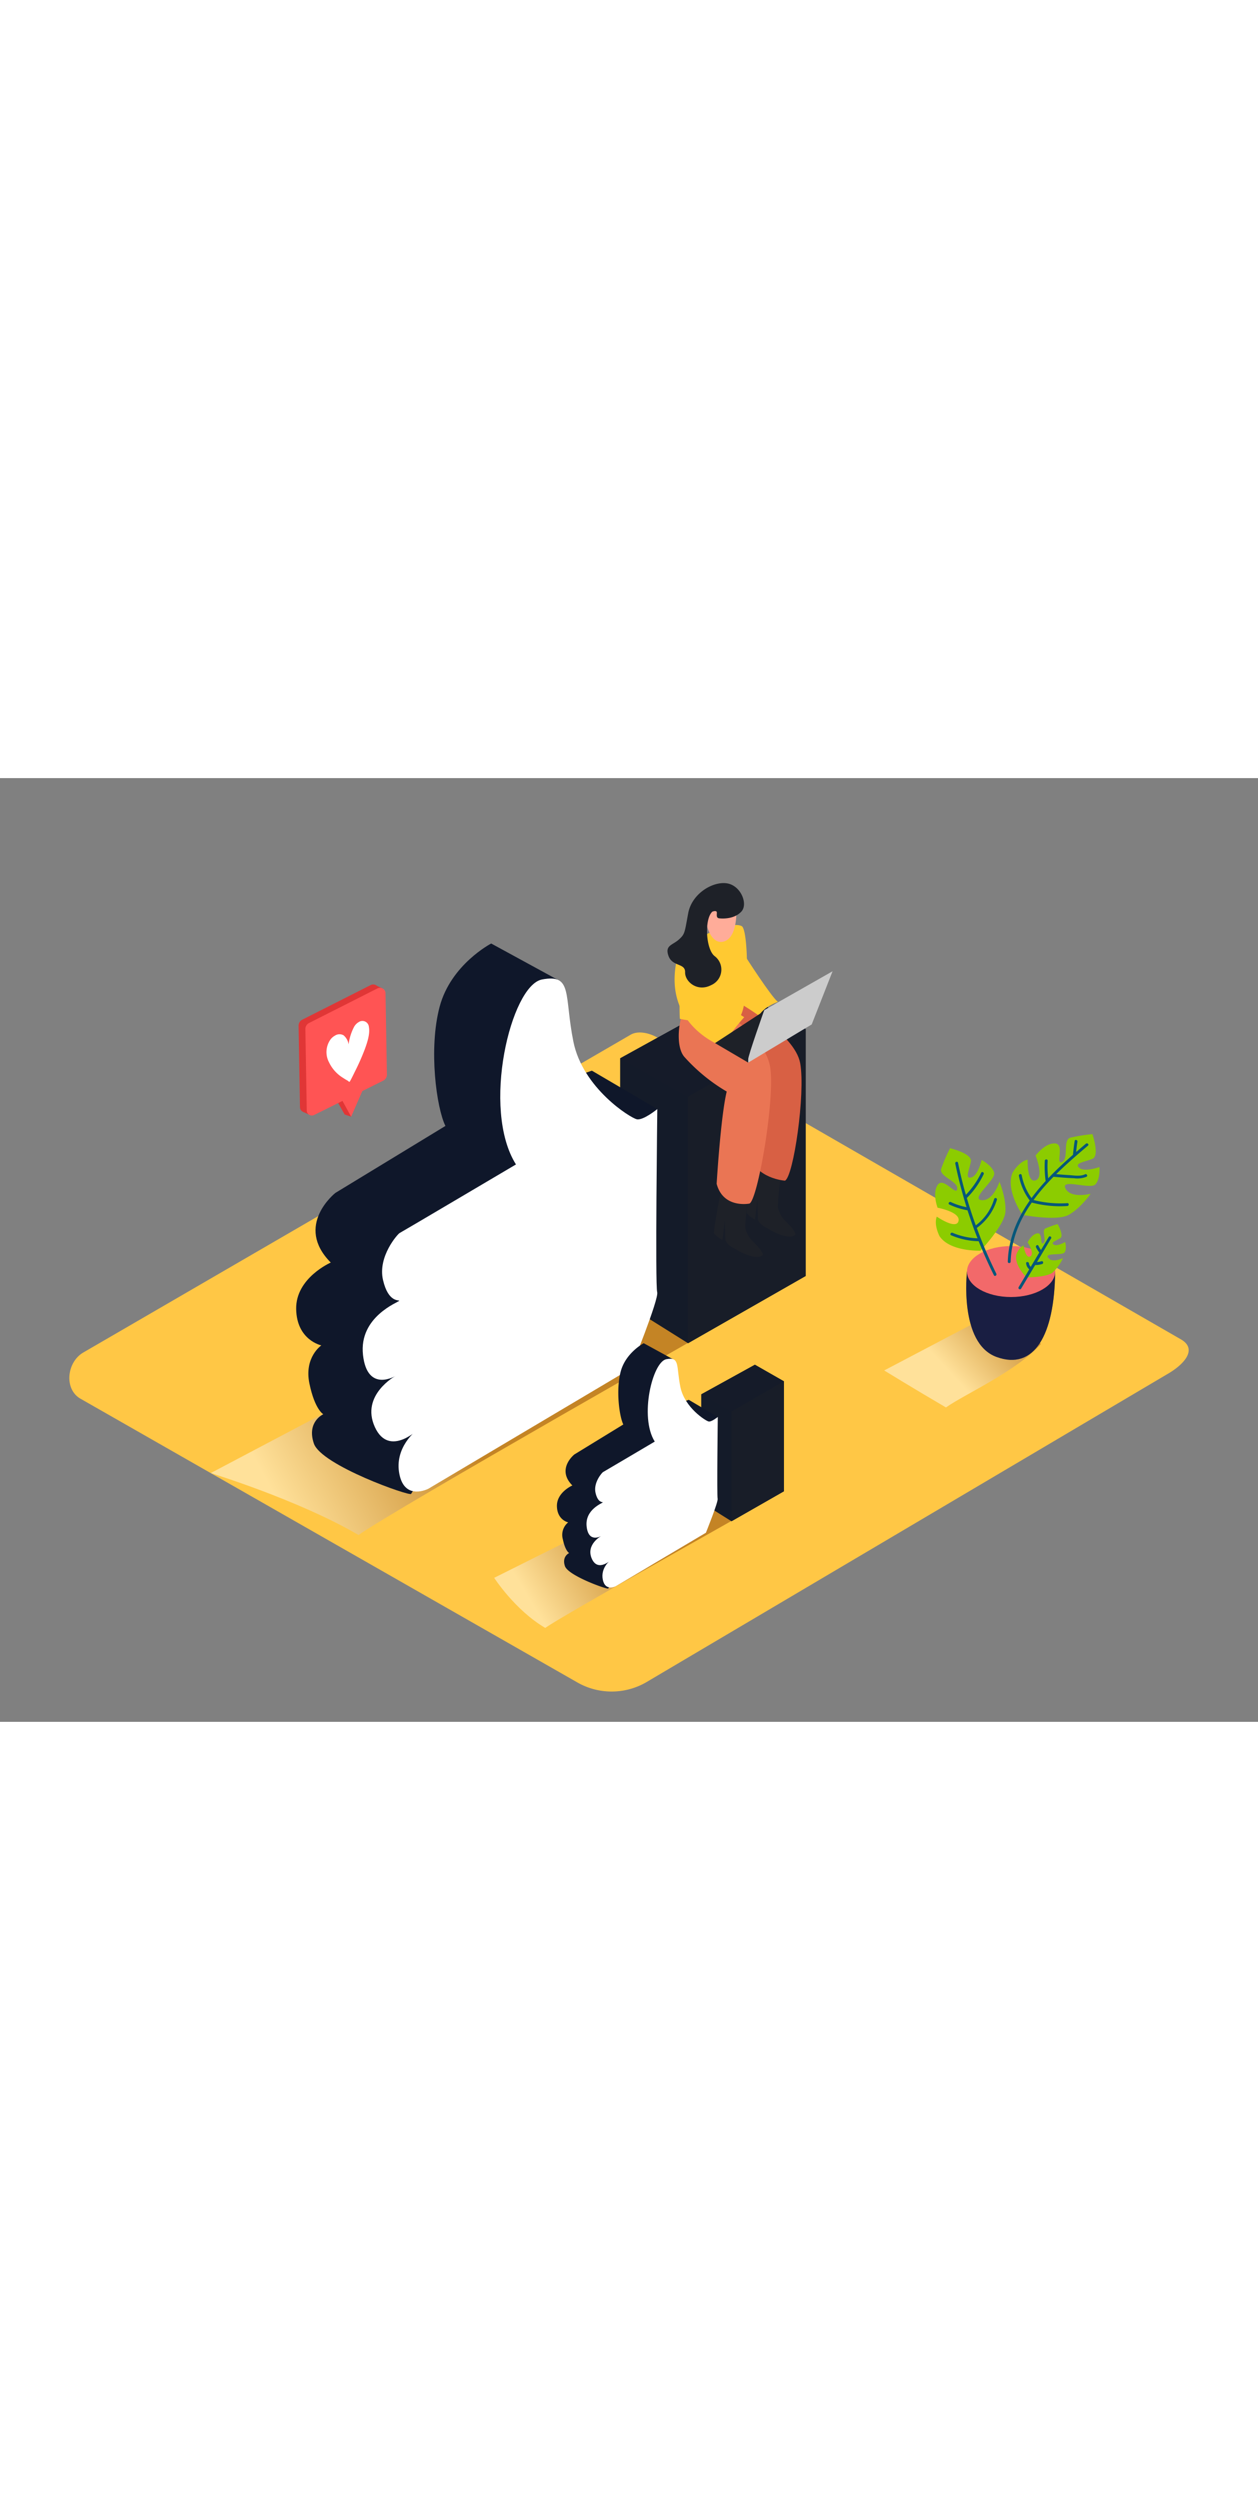 <svg xmlns="http://www.w3.org/2000/svg" xmlns:xlink="http://www.w3.org/1999/xlink" viewBox="0 0 400 300" data-imageid="like-isometric" imageName="Like" class="illustrations_image" style="width: 151px;"><rect x="0" y="0" width="400" height="300" fill="#808080" stroke="none"/><defs><linearGradient id="linear-gradient" x1="144.76" y1="201.34" x2="88.98" y2="231.6" gradientUnits="userSpaceOnUse"><stop offset="0" stop-color="#7f3500"/><stop offset="0.04" stop-color="#843d0a"/><stop offset="1" stop-color="#fff"/></linearGradient><linearGradient id="linear-gradient-2" x1="202.42" y1="240.88" x2="168.55" y2="261.58" xlink:href="#linear-gradient"/><linearGradient id="linear-gradient-3" x1="324.55" y1="167.2" x2="301.43" y2="188.42" gradientUnits="userSpaceOnUse"><stop offset="0" stop-color="#7f3500"/><stop offset="1" stop-color="#fff"/></linearGradient></defs><title>ZZ</title><g style="isolation:isolate"><g id="Layer_2" data-name="Layer 2"><path d="M205.27,287.54l165.77-98c5.28-3,9.8-7.83,4.66-11L209.33,82.67c-2.5-1.55-6.29-2.56-8.82-1.09l-174,101c-5.28,3.06-6.22,11.63-.94,14.69l157.86,90.12A22,22,0,0,0,205.27,287.54Z" fill="#ffc745"/><path d="M252.25,160.45l-45.62-13.23L67,220.92s28.18,8.64,47,19.69C126,232.15,227.59,174.54,252.25,160.45Z" opacity="0.46" fill="url(#linear-gradient)" style="mix-blend-mode:multiply"/><path d="M245.15,229l-24.59-6.46-63.43,31.68s6.63,10.29,16.23,15.92C179.46,265.88,232.59,236.23,245.15,229Z" opacity="0.46" fill="url(#linear-gradient-2)" style="mix-blend-mode:multiply"/><polygon points="256.18 158.25 256.18 79.75 235.49 67.96 197.2 89.08 197.2 166.12 218.78 179.64 256.18 158.25" fill="#0f172a" class="target-color"/><polygon points="256.18 79.8 218.71 101.37 218.71 179.64 256.18 158.26 256.18 79.8" fill="#0f172a" class="target-color"/><polygon points="218.71 101.37 197.2 89.08 235.49 67.96 256.18 79.8 218.71 101.37" fill="#0f172a" class="target-color"/><polygon points="256.17 158.27 256.17 79.76 235.49 67.97 197.2 89.09 197.2 166.13 218.78 179.65 256.17 158.27" fill="#1e2128" opacity="0.37"/><polygon points="256.17 79.75 218.71 101.33 218.71 179.59 256.17 158.21 256.17 79.75" fill="#1e2128" opacity="0.37"/><polygon points="218.71 101.34 197.21 89.05 235.5 67.92 256.18 79.76 218.71 101.34" fill="#1e2128" opacity="0.15"/><path d="M209,105.21,188.2,93,184,94.45,177.12,64,156.18,52.58S143.39,59.2,139.8,72.64s-1,32.25,1.83,37.93l-35,21.3S93.47,142.22,105.17,154c0,0-11.18,4.87-11,14.79s8,11.54,8,11.54-5.52,3.75-3.79,12.11,4.42,9.78,4.42,9.78-5.36,2.37-3,9.31,30.79,16.94,30.92,16" fill="#0f172a" class="target-color"/><path d="M209,105.21s-4.47,3.66-6.5,3.25-17.2-9.89-20.18-24.66-.14-21.67-10-19.78-19.37,41.18-8.26,58.79c0,0-36.44,21.54-37,21.81s-7,7.44-5.28,14.9,5.28,6.24,5.15,6.64-12.87,5-11.51,17.2S125.82,190,125.82,190s-11.24,6.1-6.64,16.26,14.5.18,13.82.63-7.72,5.87-6,14.4,9.21,4.61,9.21,4.61l64.37-38.2s9.05-22.21,8.38-24.31S209,105.21,209,105.21Z" fill="#fff"/><polyline points="111.65 107.64 109.59 106.94 106.85 102.1 109.64 101.8" fill="#e03636"/><path d="M94.94,78.81l.44,25.81a1.62,1.62,0,0,0,2.35,1.43l21.94-10.9a2.15,2.15,0,0,0,1.19-2l-.44-25.82a1.76,1.76,0,0,0-2.55-1.54l-21.75,11A2.15,2.15,0,0,0,94.94,78.81Z" fill="#e03636"/><polygon points="121.62 66.87 119.08 65.69 119.08 67.63 121.62 66.87" fill="#e03636"/><polygon points="98.18 106.93 96.33 106.08 97.68 105.19 98.18 106.93" fill="#e03636"/><path d="M97.1,79.85l.44,25.81a1.62,1.62,0,0,0,2.35,1.43l21.94-10.9a2.15,2.15,0,0,0,1.19-2l-.44-25.82A1.76,1.76,0,0,0,120,66.86l-21.75,11A2.15,2.15,0,0,0,97.1,79.85Z" fill="#ff5454"/><polyline points="116.16 97.3 111.65 107.64 107.67 100.39" fill="#ff5454"/><path d="M114.14,77.51a2.07,2.07,0,0,1,3.16,1.64c.39,2.12-.49,4.82-1.33,7.1a72.75,72.75,0,0,1-3.1,7c-.11.21-1.52,3.17-1.71,3.27s-.43-.23-.59-.32c-.49-.28-1-.58-1.46-.89a11.61,11.61,0,0,1-4.47-4.92,6.93,6.93,0,0,1,.51-7.39,4.49,4.49,0,0,1,1.37-1.15,2.64,2.64,0,0,1,2.74-.08,4.73,4.73,0,0,1,1.58,2.88,16.52,16.52,0,0,1,1.74-5.57A4.1,4.1,0,0,1,114.14,77.51Z" fill="#fff"/><path d="M242.54,151.25c-.58-1.49-2-2.76-3.08-3.92a8.46,8.46,0,0,1-2.45-4.28c-.19-.86.88-11.55,1.14-11.5-2.68-.57-6.75-1.74-8.1-4.16-1.09,5.12-3.34,16.74-3,17.38a9.93,9.93,0,0,0,2.66,2.07l.74-6.35.19,6.22a3.85,3.85,0,0,0,.82,1.42,7.71,7.71,0,0,0,2.12,1.41,21.91,21.91,0,0,0,4.52,2.21c1.13.35,3.8,1,4.51-.36Z" fill="#1e2128"/><path d="M252.9,144.77c-.58-1.49-2-2.76-3.08-3.92a8.46,8.46,0,0,1-2.45-4.28c-.19-.86.88-11.55,1.14-11.5-2.68-.57-6.75-1.74-8.1-4.16-1.09,5.12-3.34,16.74-3,17.38a9.93,9.93,0,0,0,2.66,2.07l.74-6.35.19,6.22a3.85,3.85,0,0,0,.82,1.42,7.71,7.71,0,0,0,2.12,1.41,21.91,21.91,0,0,0,4.52,2.21c1.13.35,3.8,1,4.51-.36Z" fill="#1e2128"/><path d="M236.89,56.51s8.31,13,10.46,14.63c0,0-6.63,2.07-6.92,7.06,0,0-7.62-4.67-9.25-7.2S236.89,56.51,236.89,56.51Z" fill="#ffc931"/><path d="M233.86,70.8s18.89,10.25,20.58,19.87-2.13,36-4.84,37.3c0,0-9.41-.57-11.51-8.54,0,0,1.53-11.84,3.45-19.77,0,0-10.41-1.94-16-8.57-3.35-4-2.26-19.8.39-21.16S234.27,61.23,233.86,70.8Z" fill="#d86044"/><path d="M230,74.19s13.18,7.94,14.87,17.56-3.85,42.17-6.56,43.5c0,0-8.33,1.69-10.44-6.28,0,0,1.27-21.4,3.2-29.33a56.33,56.33,0,0,1-13.51-11.07c-3.35-4-1.31-15.23,1.34-16.59S230.37,64.61,230,74.19Z" fill="#ea7554"/><path d="M216.16,76.52s-.95-16.85,3.63-22.66,13.73-8.14,16.07-6.79,2.48,28.69-1.44,29.45A44.37,44.37,0,0,1,216.16,76.52Z" fill="#ffc931"/><path d="M224.9,56.47c-.11.38-1.89,8.67,3.37,13.23A60.31,60.31,0,0,0,236.63,76s-6.61,7.35-6.39,9.5c0,0-20.59-6.73-14.68-29.26" fill="#ffc931"/><path d="M234.06,39.62s1.09,10.5-3.67,12.24c-3.47,1.26-5.45-3.26-5.79-6a9.09,9.09,0,0,1,4-8.26C230.86,36,233.73,36.42,234.06,39.62Z" fill="#ffac99"/><path d="M226.51,42.45s1-.4,1.33,0-.43,2,.87,2.13,4.77.22,7-2.13-.1-8.31-4.58-9S220,36.69,218.83,42.93s-1,6.62-3,8.41-4.52,1.81-3.25,5.24,5.34,2.16,5.26,5.14,3.9,6.39,8.3,4.08a5.37,5.37,0,0,0,1.08-9.22C224.42,54.42,223.9,44.8,226.51,42.45Z" fill="#1e2128"/><polyline points="237.91 90.44 227.35 84.24 246.14 71.97 256.12 75.92" fill="#1e2128"/><path d="M237.91,89.38c-.17-.79,5.1-15.63,5.1-15.63L264.73,61.4l-6.64,16.91L237.91,90.44Z" fill="#ccc"/><polygon points="249.24 226.71 249.24 191.74 240.03 186.49 222.98 195.9 222.98 230.21 232.59 236.23 249.24 226.71" fill="#0f172a" class="target-color"/><polygon points="249.24 191.76 232.56 201.37 232.56 236.23 249.24 226.71 249.24 191.76" fill="#0f172a" class="target-color"/><polygon points="232.56 201.37 222.98 195.9 240.03 186.49 249.24 191.76 232.56 201.37" fill="#0f172a" class="target-color"/><polygon points="249.24 226.71 249.24 191.75 240.03 186.5 222.98 195.9 222.98 230.21 232.59 236.24 249.24 226.71" fill="#1e2128" opacity="0.37"/><polygon points="249.24 191.74 232.56 201.35 232.56 236.21 249.24 226.69 249.24 191.74" fill="#1e2128" opacity="0.37"/><polygon points="232.56 201.36 222.98 195.88 240.03 186.47 249.24 191.75 232.56 201.36" fill="#1e2128" opacity="0.15"/><path d="M228.23,203.08,219,197.63l-1.88.66L214,184.74l-9.32-5.1s-5.7,3-7.3,8.94-.45,14.36.81,16.89L182.63,215s-5.85,4.61-.64,9.86c0,0-5,2.17-4.91,6.59s3.58,5.14,3.58,5.14a5.14,5.14,0,0,0-1.69,5.4c.77,3.72,2,4.36,2,4.36s-2.39,1.05-1.34,4.15,13.71,7.55,13.77,7.12" fill="#0f172a" class="target-color"/><path d="M228.23,203.08s-2,1.63-2.9,1.45-7.66-4.4-9-11-.06-9.65-4.46-8.81-8.63,18.34-3.68,26.19c0,0-16.23,9.59-16.47,9.71s-3.14,3.31-2.35,6.63,2.35,2.78,2.29,3-5.73,2.23-5.13,7.66,4.65,3,4.65,3-5,2.72-3,7.24,6.46.08,6.15.28-3.44,2.61-2.65,6.41,4.1,2.05,4.1,2.05l28.67-17s4-9.89,3.73-10.83S228.23,203.08,228.23,203.08Z" fill="#fff"/><path d="M331,179.85l-13.4-10.72-36.46,19.17s10,6.13,19.64,11.76C306.85,195.76,323.07,188.67,331,179.85Z" opacity="0.46" fill="url(#linear-gradient-3)" style="mix-blend-mode:multiply"/><path d="M307.47,156.86s-2.65,22.74,9.38,27.14,18.47-7,18.65-27.14" fill="#0f172a" class="target-color"/><path d="M307.47,156.86s-2.65,22.74,9.38,27.14,18.47-7,18.65-27.14" fill="#2e2e75" opacity="0.33"/><ellipse cx="321.49" cy="156.86" rx="14.02" ry="8.1" fill="#f2696a"/><path d="M325.08,138.83s-5.5-7.94-3.1-13.44c0,0,2-3.53,4.78-4.09,0,0-.28,7.53,2.52,6.57s0-7.88,0-7.88,2.94-4,6.17-3.86,0,7,2.24,5.9.14-7,2.66-7.73a53,53,0,0,1,7-1.12s2.38,6.87,0,7.85-5.89,1.32-4.21,2.83,6.45-.23,6.45-.23.3,3.87-1.32,5.54-11.16-2-9.47,1.3,8,1.66,8,1.66-3.22,4.61-7,6.71S325.08,138.83,325.08,138.83Z" fill="#8ccc00"/><path d="M326.37,158.71s-4-3.92-3.19-7.3c0,0,.75-2.21,2.28-2.83,0,0,.64,4.31,2.13,3.46s-.84-4.47-.84-4.47,1.25-2.58,3.09-2.85.75,4,1.9,3.11-.67-4,.69-4.68a30.6,30.6,0,0,1,3.86-1.38s2.09,3.65.84,4.46-3.2,1.38-2.09,2.06,3.64-.82,3.64-.82.58,2.16-.16,3.28-6.55,0-5.24,1.75,4.71.09,4.71.09a14.92,14.92,0,0,1-3.26,4.56C332.8,158.74,326.37,158.71,326.37,158.71Z" fill="#8ccc00"/><path d="M311.75,150.23s-9.66.37-13-4.6c0,0-1.91-3.57-.88-6.23,0,0,6.2,4.28,6.9,1.4s-6.65-4.23-6.65-4.23-1.78-4.63.06-7.28,5.94,3.78,6.18,1.28-5.86-3.9-5.09-6.4a53,53,0,0,1,2.82-6.52s7.08,1.68,6.62,4.22-2.05,5.67.13,5.07,3.27-5.56,3.27-5.56,3.42,1.83,4,4.09-7.7,8.32-4,8.69,5.69-5.85,5.69-5.85,2.15,5.2,1.89,9.52S311.75,150.23,311.75,150.23Z" fill="#8ccc00"/><path d="M345.27,116.22q-1.53,1.3-3.09,2.64c.11-1.09.23-2.18.41-3.27.09-.57-.79-.82-.88-.24q-.35,2.18-.53,4.38c-2.71,2.37-5.39,4.86-7.89,7.49a32.57,32.57,0,0,1-.17-5.58c0-.59-.88-.58-.91,0a33.5,33.5,0,0,0,.27,6.44,63.12,63.12,0,0,0-4.49,5.42,18.08,18.08,0,0,1-3.13-7.29c-.11-.58-1-.33-.88.24a18.7,18.7,0,0,0,3.37,7.73.46.46,0,0,0,.09.08c-4,5.69-6.77,12.07-7,19.46,0,.59.89.59.91,0,.23-7.12,2.87-13.28,6.72-18.79a35.19,35.19,0,0,0,11.3,1.1c.58,0,.59-1,0-.91a34.48,34.48,0,0,1-10.74-1,66.19,66.19,0,0,1,6.35-7.38l.08,0c2.13.19,4.26.38,6.4.45a7.8,7.8,0,0,0,4-.46c.52-.26.06-1.05-.46-.79-1.47.74-3.53.35-5.11.26-1.35-.08-2.7-.19-4.05-.31,3.25-3.22,6.74-6.22,10.11-9.07C346.37,116.48,345.72,115.84,345.27,116.22Z" fill="#06577a"/><path d="M317,134a.46.46,0,0,0-.88-.24,16.16,16.16,0,0,1-5.86,8.42q-1.55-4.3-2.84-8.7a27.26,27.26,0,0,0,5.35-7.56c.25-.53-.53-1-.79-.46a26.55,26.55,0,0,1-4.86,7c-1-3.36-1.79-6.75-2.5-10.17-.12-.57-1-.33-.88.24q1.45,7,3.59,13.87a21.4,21.4,0,0,1-5-1.63c-.53-.25-1,.54-.46.79a22.39,22.39,0,0,0,5.76,1.83h0c1,3,2,6,3.2,8.9a22.06,22.06,0,0,1-7.94-1.75c-.53-.23-1,.56-.46.79a23.27,23.27,0,0,0,8.75,1.89q2.2,5.49,4.84,10.8c.26.53,1,.06.79-.46A142.41,142.41,0,0,1,310.59,143h0A17.16,17.16,0,0,0,317,134Z" fill="#06577a"/><path d="M333.52,145.78,331,150a7.87,7.87,0,0,1-.8-1.32c-.25-.53-1-.07-.79.46a8.7,8.7,0,0,0,1.05,1.66l0,0-2.72,4.56a1.86,1.86,0,0,1-.56-1.09c-.07-.58-1-.58-.91,0a2.87,2.87,0,0,0,1,1.88l-3.4,5.71a.46.46,0,0,0,.79.46l4.49-7.53a6.82,6.82,0,0,0,2.22-.33c.56-.18.32-1.06-.24-.88a6.07,6.07,0,0,1-1.41.27l4.55-7.63A.46.46,0,0,0,333.52,145.78Z" fill="#06577a"/></g></g></svg>